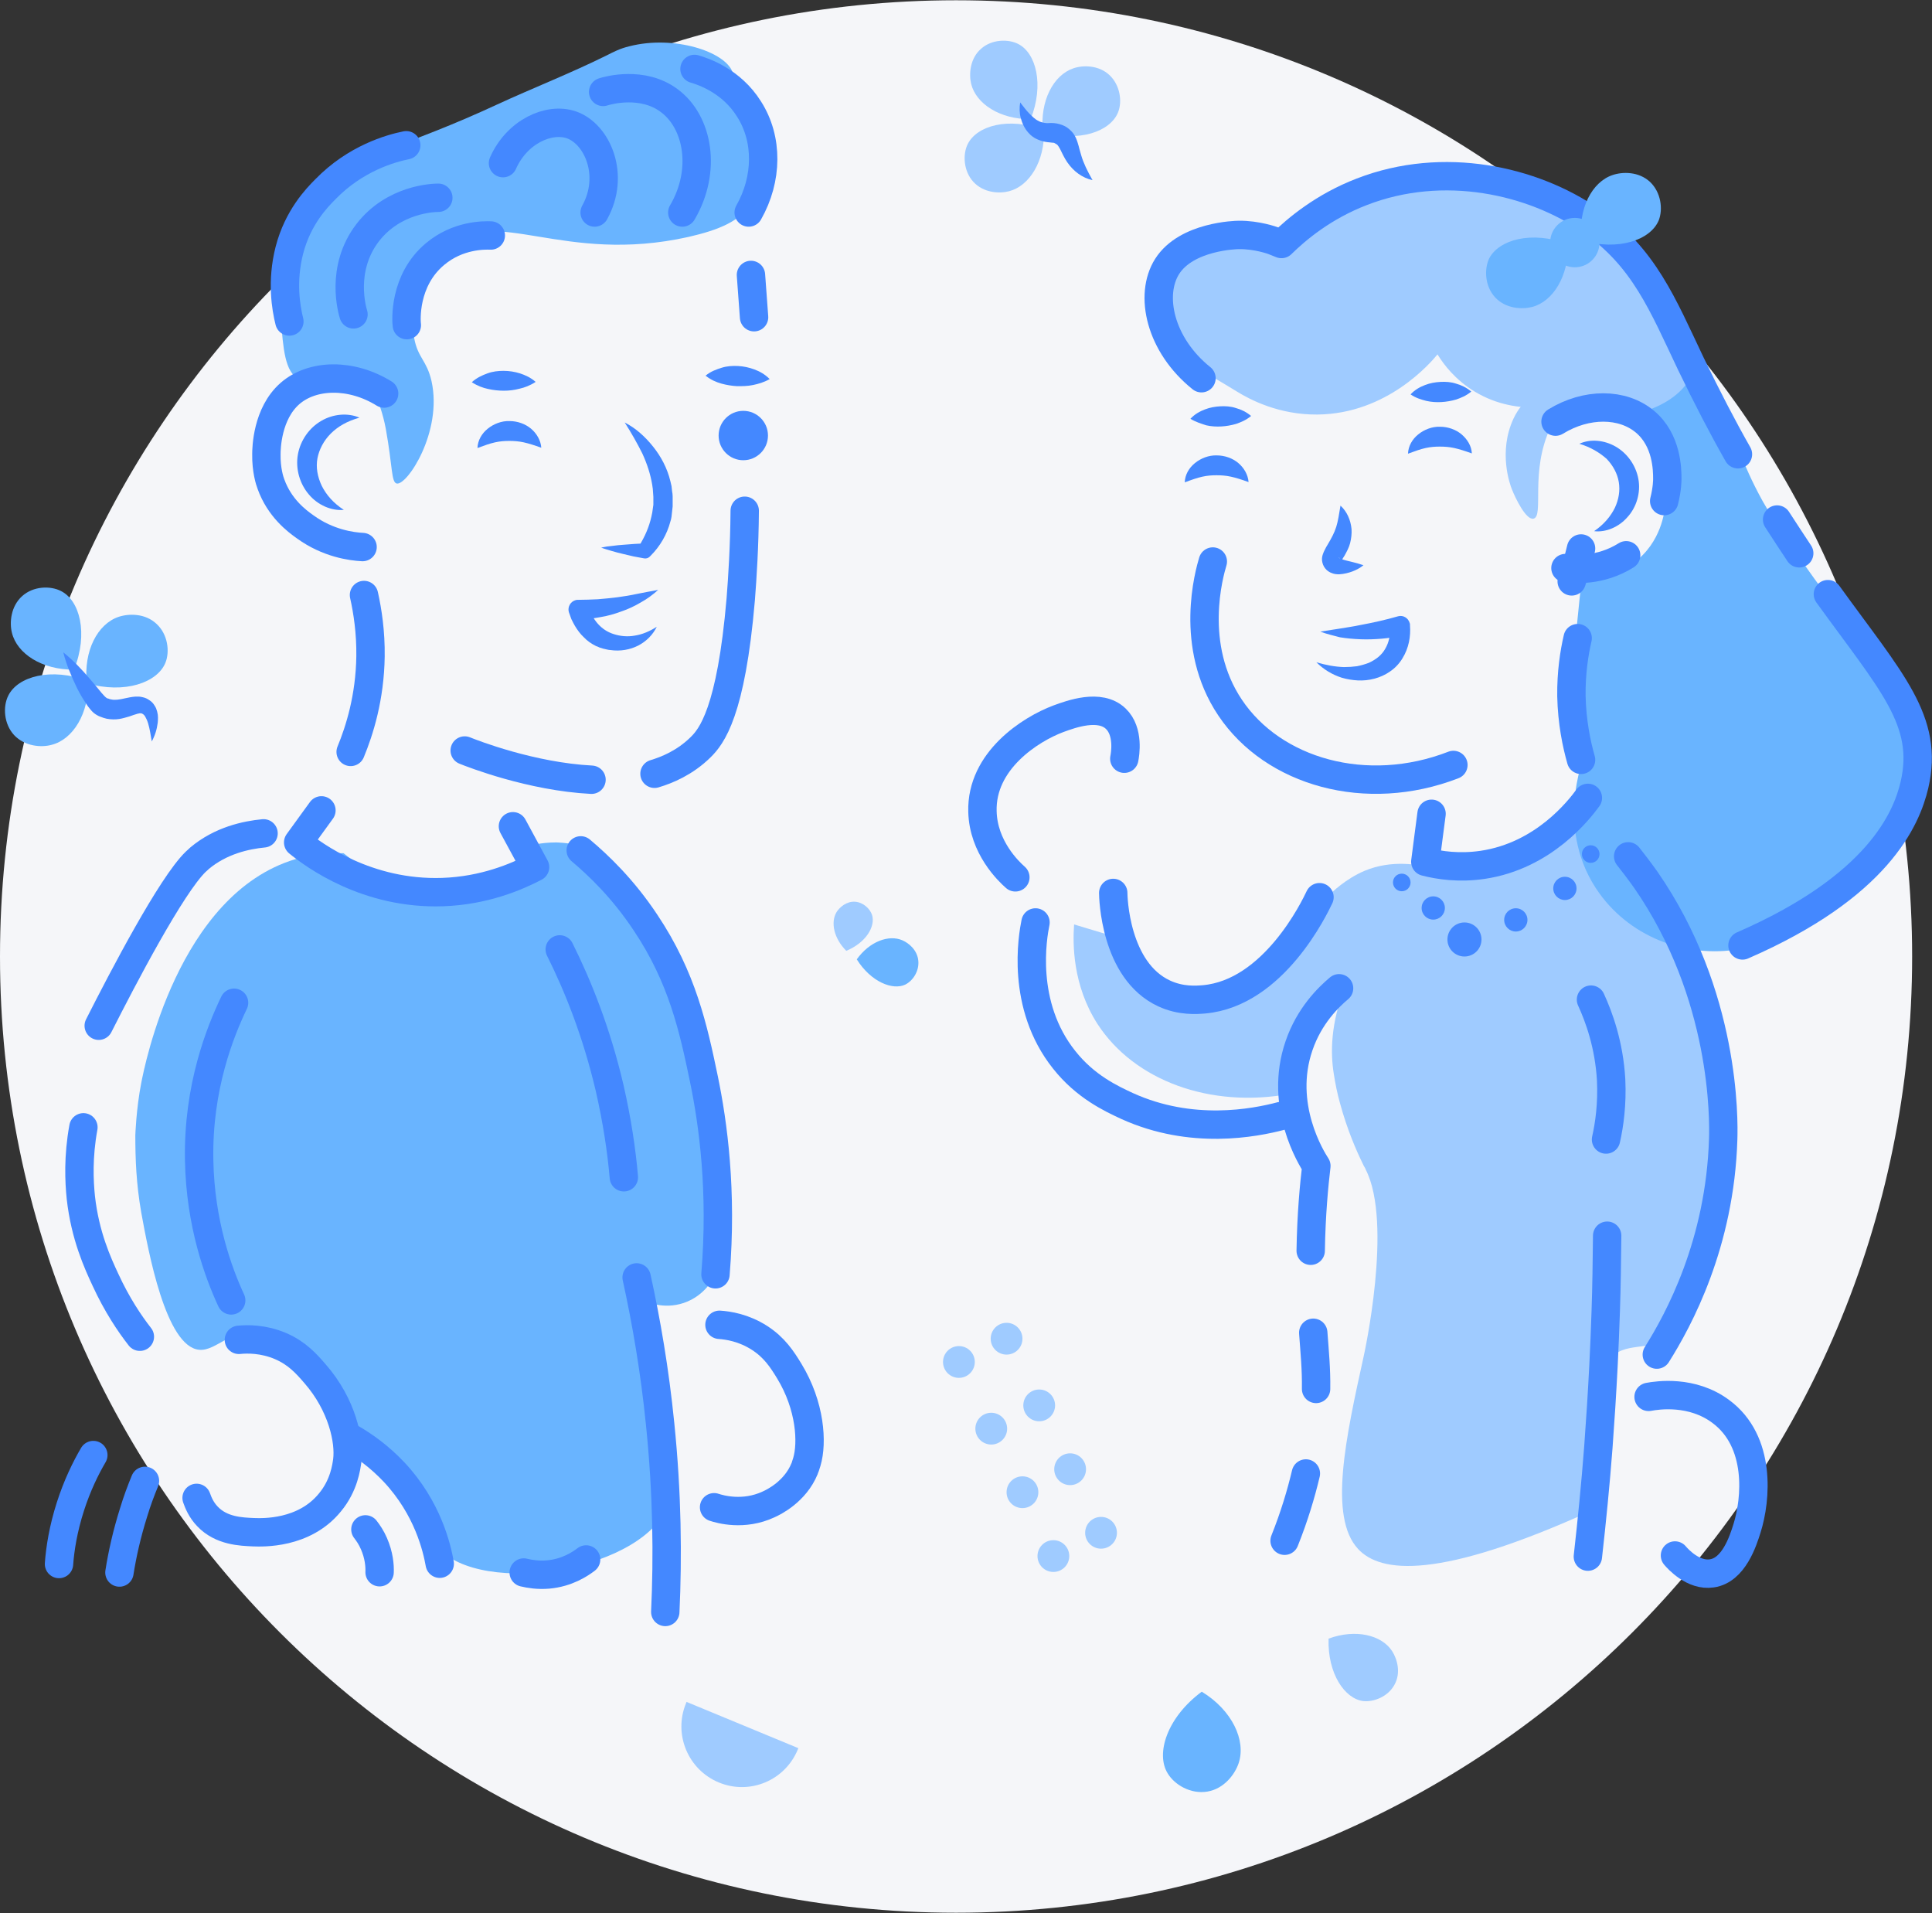 <svg width="300" height="297" viewBox="0 0 300 297" fill="none" xmlns="http://www.w3.org/2000/svg">
<rect x="0" y="0" width="300" height="297" fill="#333333" stroke="none"/>
<g clip-path="url(#clip0)">
<path d="M148.458 296.958C230.449 296.958 296.916 230.491 296.916 148.5C296.916 66.509 230.449 0.042 148.458 0.042C66.467 0.042 0 66.509 0 148.5C0 230.491 66.467 296.958 148.458 296.958Z" fill="#F5F6F9"/>
<path d="M156.299 210.306C157.662 210.306 158.766 209.202 158.766 207.839C158.766 206.477 157.662 205.372 156.299 205.372C154.937 205.372 153.833 206.477 153.833 207.839C153.833 209.202 154.937 210.306 156.299 210.306Z" fill="#9FCBFF"/>
<path d="M148.899 213.919C150.261 213.919 151.366 212.814 151.366 211.452C151.366 210.089 150.261 208.985 148.899 208.985C147.536 208.985 146.432 210.089 146.432 211.452C146.432 212.814 147.536 213.919 148.899 213.919Z" fill="#9FCBFF"/>
<path d="M161.366 220.659C162.728 220.659 163.833 219.554 163.833 218.192C163.833 216.829 162.728 215.725 161.366 215.725C160.003 215.725 158.899 216.829 158.899 218.192C158.899 219.554 160.003 220.659 161.366 220.659Z" fill="#9FCBFF"/>
<path d="M166.168 230.57C167.53 230.57 168.635 229.466 168.635 228.103C168.635 226.741 167.53 225.636 166.168 225.636C164.805 225.636 163.701 226.741 163.701 228.103C163.701 229.466 164.805 230.57 166.168 230.57Z" fill="#9FCBFF"/>
<path d="M170.969 240.438C172.331 240.438 173.436 239.334 173.436 237.971C173.436 236.609 172.331 235.504 170.969 235.504C169.606 235.504 168.502 236.609 168.502 237.971C168.502 239.334 169.606 240.438 170.969 240.438Z" fill="#9FCBFF"/>
<path d="M153.921 224.271C155.283 224.271 156.388 223.167 156.388 221.804C156.388 220.442 155.283 219.337 153.921 219.337C152.558 219.337 151.454 220.442 151.454 221.804C151.454 223.167 152.558 224.271 153.921 224.271Z" fill="#9FCBFF"/>
<path d="M158.766 234.139C160.129 234.139 161.233 233.034 161.233 231.672C161.233 230.309 160.129 229.205 158.766 229.205C157.404 229.205 156.299 230.309 156.299 231.672C156.299 233.034 157.404 234.139 158.766 234.139Z" fill="#9FCBFF"/>
<path d="M163.569 244.051C164.931 244.051 166.035 242.946 166.035 241.584C166.035 240.221 164.931 239.117 163.569 239.117C162.206 239.117 161.102 240.221 161.102 241.584C161.102 242.946 162.206 244.051 163.569 244.051Z" fill="#9FCBFF"/>
<path d="M160.044 18.5C155.286 18.544 151.542 16.121 150.793 12.993C150.441 11.496 150.617 9.073 152.335 7.575C154.009 6.077 156.564 6.033 158.106 6.826C160.881 8.236 162.159 13.126 160.044 18.5Z" fill="#9FCBFF"/>
<path d="M161.938 20.482C161.454 15.681 163.568 11.672 166.652 10.614C168.15 10.086 170.617 10.086 172.291 11.672C173.965 13.258 174.273 15.813 173.612 17.443C172.423 20.394 167.621 22.156 161.938 20.482Z" fill="#9FCBFF"/>
<path d="M162.115 20.174C162.247 25.02 159.868 28.852 156.696 29.689C155.154 30.086 152.731 29.954 151.146 28.236C149.604 26.562 149.472 23.962 150.264 22.377C151.674 19.513 156.608 18.104 162.115 20.174Z" fill="#9FCBFF"/>
<path d="M158.414 15.901C158.899 16.518 159.34 17.134 159.824 17.619C160.309 18.104 160.749 18.544 161.234 18.764C161.454 18.896 161.718 18.985 161.939 19.029C162.159 19.073 162.335 19.117 162.599 19.117C162.864 19.117 163.172 19.073 163.701 19.117C164.229 19.161 164.846 19.337 165.375 19.601C165.859 19.866 166.3 20.262 166.652 20.703C167.005 21.187 167.181 21.672 167.313 22.068C167.445 22.465 167.533 22.817 167.621 23.17C167.71 23.478 167.798 23.786 167.886 24.095C168.238 25.328 168.855 26.562 169.648 27.971C168.062 27.619 166.696 26.606 165.727 25.196C165.243 24.491 164.89 23.698 164.626 23.17C164.494 22.905 164.362 22.729 164.273 22.597C164.185 22.465 164.053 22.377 163.877 22.288C163.745 22.2 163.657 22.156 163.436 22.156C163.216 22.112 162.82 22.112 162.335 22.024C161.851 21.936 161.322 21.76 160.881 21.54C160.441 21.319 160.044 21.011 159.736 20.659C159.075 19.954 158.723 19.117 158.503 18.324C158.282 17.487 158.282 16.694 158.414 15.901Z" fill="#4488FF"/>
<path d="M11.498 103.963C6.52 104.007 2.643 101.496 1.85 98.236C1.454 96.65 1.674 94.139 3.436 92.553C5.198 90.967 7.841 90.923 9.471 91.76C12.379 93.214 13.745 98.324 11.498 103.963Z" fill="#69B4FF"/>
<path d="M13.48 106.077C12.951 101.055 15.154 96.87 18.414 95.769C20 95.24 22.555 95.196 24.317 96.87C26.079 98.5 26.388 101.187 25.683 102.905C24.449 105.945 19.383 107.795 13.48 106.077Z" fill="#69B4FF"/>
<path d="M13.701 105.725C13.833 110.791 11.322 114.8 8.018 115.637C6.432 116.077 3.877 115.901 2.203 114.139C0.573 112.377 0.441 109.689 1.278 108.015C2.731 105.02 7.93 103.566 13.701 105.725Z" fill="#69B4FF"/>
<path d="M9.824 101.275C11.41 102.553 12.731 103.963 13.965 105.416C14.581 106.121 15.198 106.87 15.771 107.575L16.211 108.06C16.344 108.192 16.476 108.324 16.564 108.368C16.608 108.412 16.608 108.412 16.652 108.412C16.652 108.412 16.74 108.456 16.828 108.456L17.048 108.544C17.137 108.544 17.181 108.588 17.269 108.588C17.797 108.72 18.502 108.632 19.427 108.412C19.868 108.324 20.396 108.192 21.057 108.148C21.189 108.148 21.366 108.148 21.542 108.148C21.718 108.148 21.894 108.192 22.114 108.236C22.291 108.28 22.511 108.324 22.687 108.412C22.863 108.5 23.04 108.588 23.216 108.72C23.568 108.941 23.832 109.249 24.009 109.557C24.229 109.866 24.317 110.174 24.405 110.482C24.581 111.099 24.537 111.672 24.493 112.201C24.361 113.258 24.053 114.227 23.568 115.108C23.392 114.095 23.26 113.17 22.995 112.289C22.863 111.848 22.687 111.496 22.511 111.187C22.335 110.923 22.114 110.791 21.938 110.747C21.894 110.747 21.85 110.747 21.806 110.747C21.762 110.747 21.718 110.747 21.674 110.747C21.63 110.747 21.586 110.747 21.498 110.791C21.454 110.791 21.366 110.791 21.277 110.835C20.969 110.923 20.573 111.055 20.088 111.231C19.604 111.363 19.075 111.54 18.502 111.628C17.93 111.716 17.225 111.716 16.564 111.584L16.079 111.452C15.903 111.408 15.771 111.319 15.595 111.275C15.418 111.231 15.286 111.143 15.11 111.055C14.934 110.967 14.758 110.835 14.581 110.703C14.273 110.438 14.097 110.218 13.921 109.998C13.744 109.778 13.568 109.557 13.436 109.337C12.863 108.5 12.379 107.663 11.938 106.782C11.101 105.02 10.308 103.214 9.824 101.275Z" fill="#4488FF"/>
<path d="M186.608 262.641C191.321 265.504 193.524 270.218 192.335 273.742C191.762 275.46 190.088 277.707 187.489 278.148C184.89 278.588 182.379 277.09 181.321 275.328C179.427 272.288 181.189 266.65 186.608 262.641Z" fill="#69B4FF"/>
<path d="M206.3 254.403C210.485 252.861 214.538 253.83 216.168 256.341C216.961 257.575 217.577 259.733 216.52 261.584C215.507 263.434 213.304 264.271 211.674 264.095C208.811 263.742 206.124 259.822 206.3 254.403Z" fill="#9FCBFF"/>
<path d="M133.04 148.941C135.022 146.165 138.018 145.064 140.132 145.989C141.145 146.43 142.467 147.531 142.599 149.205C142.731 150.835 141.718 152.289 140.573 152.861C138.634 153.786 135.242 152.465 133.04 148.941Z" fill="#69B4FF"/>
<path d="M131.41 147.619C129.471 145.681 128.943 143.17 129.912 141.584C130.396 140.835 131.454 139.91 132.775 139.998C134.053 140.086 135.11 141.099 135.418 142.068C135.947 143.83 134.493 146.341 131.41 147.619Z" fill="#9FCBFF"/>
<path d="M111.63 276.738C106.828 274.755 104.537 269.249 106.52 264.447C106.564 264.359 106.564 264.315 106.608 264.227L123.965 271.407C123.921 271.496 123.921 271.54 123.876 271.628C121.894 276.429 116.432 278.72 111.63 276.738Z" fill="#9FCBFF"/>
<path d="M249.691 211.231C252.335 208.015 256.035 210.042 259.647 207.399C263.921 204.271 264.009 198.456 266.916 187.575C268.722 180.835 269.868 174.227 268.81 167.223C267.753 160.262 265.286 153.61 262.863 147.046C262.114 145.064 263.392 142.817 265.154 141.848C259.647 133.39 253.04 127.619 247.973 123.875C245.859 126.121 241.806 129.822 235.595 132.289C230.088 134.491 225.198 134.8 222.247 134.756C220.308 134.227 216.123 133.434 211.894 135.196C208.987 136.43 206.828 138.5 206.123 139.205C205.154 140.13 204.758 140.703 202.995 142.773C201.321 144.712 199.912 146.209 198.987 147.223C195.859 153.522 189.075 156.738 182.995 155.24C175.727 153.434 173.304 145.813 173.216 145.46C171.057 144.8 168.943 144.183 166.784 143.522C166.564 146.606 166.564 152.949 170.396 158.941C176.123 167.795 187.973 172.112 200.308 169.822C200.22 168.104 200.264 164.623 202.114 160.747C204.229 156.341 207.445 153.963 208.899 153.037C206.564 158.985 206.608 163.522 207.092 166.606C207.357 168.324 207.665 169.822 208.062 171.231C209.207 175.46 210.661 178.72 211.498 180.438C211.674 180.835 211.85 181.187 211.982 181.363C212.026 181.496 212.07 181.584 212.07 181.584C216.343 189.91 211.762 210.526 211.762 210.526C208.987 223.126 206.255 235.504 210.881 240.482C214.361 244.227 223.348 245.372 247.445 234.403C247.533 228.941 247.709 224.139 247.885 220.174C248.15 214.667 248.326 212.861 249.691 211.231Z" fill="#9FCBFF"/>
<path d="M292.158 132.993C293.171 130.482 292.599 127.927 295.286 122.905C295.638 122.289 295.947 121.672 296.211 121.011C295.903 116.077 295.55 111.143 295.11 106.209C293.216 104.139 291.321 101.98 289.427 99.734C284.978 94.403 281.101 89.161 277.797 84.139C276.475 82.333 275.066 80.218 273.7 77.795C272.07 74.844 270.837 72.068 269.956 69.601C268.149 67.443 266.343 65.284 264.537 63.081C262.643 60.791 260.616 58.368 258.546 55.813C257.577 55.416 252.29 53.214 247.004 55.813C244.537 57.046 241.101 59.778 241.674 61.584C242.599 64.579 253.48 60.835 257.665 66.033C260.308 69.337 259.691 74.403 258.546 78.5C258.502 79.249 258.017 84.227 253.656 87.399C250.264 89.866 246.652 89.689 245.638 89.601C245.154 94.007 244.713 98.456 244.317 102.949C244.185 104.579 244.008 106.209 243.876 107.839C244.625 110.967 245.374 114.051 246.079 117.178C245.815 117.751 241.321 128.985 248.37 138.72C253.436 145.725 262.379 149.029 271.057 147.178C271.277 147.046 275.682 144.403 275.903 144.315C286.123 138.192 291.277 135.064 292.158 132.993Z" fill="#69B4FF"/>
<path d="M257.841 45.945C255.903 41.76 253.304 38.324 249.427 35.769C247.004 34.183 244.449 32.817 241.938 31.363C240.528 30.526 239.075 29.733 237.621 28.896C236.74 28.412 235.947 27.751 234.978 27.443C234.449 28.456 233.876 28.852 233.436 28.985C232.291 29.425 231.365 28.632 228.81 28.015C228.81 28.015 228.282 27.883 226.123 27.575C218.238 26.386 211.894 28.456 211.894 28.456C206.167 30.306 202.335 33.83 200.352 36.033C200.088 36.386 199.207 37.487 197.665 37.795C195.066 38.368 193.128 36.297 193.039 36.209C187.577 35.945 182.687 39.425 181.233 44.447C179.647 49.866 182.423 55.857 187.797 58.236C189.207 59.073 190.661 59.91 192.07 60.791C194.141 62.068 198.59 64.403 204.537 64.359C215.418 64.271 222.202 56.253 223.216 55.02C224.185 56.606 225.991 58.985 228.987 60.791C235.947 65.02 243.524 62.685 244.802 62.245C245.639 62.685 251.498 65.813 257.269 63.126C258.15 62.729 262.379 60.747 263.039 56.914C263.568 53.874 262.026 50.571 260.837 49.381C260.308 48.852 259.912 48.28 259.559 47.619C258.854 47.267 258.194 46.694 257.841 45.945Z" fill="#9FCBFF"/>
<path d="M234.758 75.945C234.493 75.284 232.599 70.174 235.022 64.976C236.476 61.936 237.797 62.289 238.282 59.954C239.251 55.681 235.11 52.597 236.52 50.615C237.445 49.293 239.824 49.513 241.85 49.733C244.273 49.954 250.088 51.187 250.749 54.183C251.498 57.619 244.361 58.852 240.793 66.297C237.489 73.214 239.824 80.174 238.106 80.526C236.96 80.747 235.33 77.399 234.758 75.945Z" fill="#9FCBFF"/>
<path d="M111.322 188.148C111.278 182.773 110.352 177.355 109.559 172.024C108.855 167.178 107.489 162.465 107.533 157.531C107.533 156.694 107.753 155.945 108.062 155.372C103.656 147.795 97.225 141.319 91.63 134.711C90.793 133.742 90.308 132.509 90.308 131.319C88.018 130.791 86.344 130.791 86.344 130.791C85.11 130.791 84.053 130.923 83.348 131.055C82.335 132.553 79.515 136.165 74.449 138.104C67.401 140.747 61.233 138.236 59.912 137.619C57.709 135.901 55.551 134.183 53.348 132.465C50 132.377 47.445 132.905 45.859 133.39C27.621 138.852 22.423 165.637 21.938 168.104C21.145 172.156 21.013 176.253 21.013 176.253C21.013 179.91 21.145 183.742 21.938 188.28C23.04 194.271 25.727 209.073 30.925 209.557C33.656 209.822 36.035 205.945 40.441 207.09C40.881 207.222 41.189 207.311 41.674 207.531C46.035 209.337 48.458 212.817 49.648 214.579C50.925 216.474 53.216 219.866 53.921 223.698C55.462 223.126 57.269 223.302 58.59 224.711C61.233 227.531 62.687 231.143 64.626 234.447C66.079 236.87 66.828 238.896 67.841 240.086C74.582 248.192 100.749 243.83 103.921 233.126C104.053 232.685 104.185 232.024 103.921 228.148C103.436 221.275 101.894 214.535 100.749 207.751C100.529 206.518 100.22 204.447 99.824 201.848C100.352 202.112 102.996 203.346 106.167 202.289C109.559 201.143 110.925 198.236 111.145 197.751C111.894 196.033 112.643 193.522 112.159 190.615C111.894 189.425 111.322 188.544 111.322 188.148Z" fill="#69B4FF"/>
<path d="M69.339 38.192C65.506 41.363 63.392 47.663 64.317 52.509C64.89 55.593 66.255 55.901 67.004 59.161C68.766 67.046 63.172 75.46 61.586 75.064C60.749 74.844 60.969 72.465 59.912 66.606C59.471 64.183 58.722 62.288 58.238 61.099C57.312 59.733 55.903 58.324 53.568 57.927C53.524 57.927 53.48 57.927 53.48 57.927C50.088 57.31 48.502 59.822 46.431 58.852C44.229 57.839 43.965 54.051 43.612 49.469C43.348 45.945 42.951 42.597 44.097 38.676C44.185 38.456 44.229 38.148 44.361 37.707C44.361 37.707 45.947 32.641 50.617 28.5C55.727 23.919 63.127 22.773 77.224 16.209C82.863 13.61 88.634 11.363 94.229 8.588C95.286 8.059 96.255 7.531 97.753 7.178C104.669 5.416 112.599 8.015 113.744 11.187C113.92 11.716 114.537 13.874 115.859 17.575C115.947 17.795 115.947 17.883 115.991 17.927C116.211 18.544 118.942 26.562 116.784 31.143C115.286 34.315 111.498 35.725 106.916 36.782C87.401 41.143 76.96 31.848 69.339 38.192Z" fill="#69B4FF"/>
<path d="M119.516 58.852C118.59 59.381 117.753 59.601 116.916 59.778C116.079 59.954 115.286 59.954 114.449 59.954C113.656 59.91 112.819 59.778 112.027 59.557C111.234 59.337 110.397 58.985 109.56 58.324C110.353 57.663 111.234 57.355 112.071 57.09C112.908 56.826 113.789 56.782 114.626 56.826C115.463 56.87 116.3 57.046 117.137 57.355C117.974 57.663 118.767 58.104 119.516 58.852Z" fill="#4488FF"/>
<path d="M83.172 59.293C82.291 59.866 81.454 60.174 80.661 60.35C79.824 60.571 79.031 60.659 78.238 60.659C77.445 60.659 76.608 60.571 75.815 60.394C74.978 60.218 74.141 59.91 73.26 59.337C74.053 58.632 74.846 58.28 75.683 57.971C76.52 57.663 77.357 57.575 78.194 57.575C79.031 57.575 79.912 57.707 80.749 57.971C81.542 58.236 82.379 58.588 83.172 59.293Z" fill="#4488FF"/>
<path d="M84.053 69.513C82.952 69.117 82.115 68.853 81.322 68.676C80.529 68.5 79.78 68.456 79.075 68.456C78.37 68.456 77.665 68.5 76.872 68.676C76.079 68.853 75.198 69.161 74.141 69.557C74.185 68.368 74.802 67.311 75.727 66.562C76.652 65.813 77.886 65.328 79.119 65.372C80.353 65.372 81.586 65.813 82.467 66.562C83.348 67.311 83.965 68.368 84.053 69.513Z" fill="#4488FF"/>
<path d="M193.877 74.844C192.775 74.447 191.938 74.183 191.145 74.007C190.353 73.83 189.604 73.786 188.899 73.786C188.194 73.786 187.489 73.83 186.696 74.007C185.903 74.183 185.022 74.491 183.965 74.888C184.009 73.698 184.626 72.641 185.551 71.892C186.476 71.143 187.709 70.659 188.943 70.703C190.176 70.703 191.41 71.143 192.291 71.892C193.172 72.641 193.789 73.698 193.877 74.844Z" fill="#4488FF"/>
<path d="M228.546 70.394C227.445 69.998 226.608 69.733 225.815 69.557C225.022 69.381 224.273 69.337 223.568 69.337C222.863 69.337 222.159 69.381 221.366 69.557C220.573 69.733 219.692 70.042 218.634 70.438C218.678 69.249 219.295 68.192 220.22 67.443C221.145 66.694 222.379 66.209 223.612 66.253C224.846 66.253 226.079 66.694 226.96 67.443C227.841 68.192 228.502 69.249 228.546 70.394Z" fill="#4488FF"/>
<path d="M97.004 65.593C98.723 66.474 100.176 67.795 101.41 69.337C102.643 70.879 103.612 72.685 104.097 74.712L104.273 75.46L104.361 76.253C104.405 76.518 104.449 76.782 104.449 77.046V77.839C104.449 78.103 104.449 78.368 104.449 78.632L104.361 79.425L104.273 80.218C104.229 80.482 104.185 80.747 104.097 80.967C103.568 82.993 102.467 84.844 101.057 86.253L100.881 86.43C100.661 86.65 100.353 86.738 100.044 86.694C99.472 86.606 98.943 86.474 98.37 86.385C97.797 86.253 97.269 86.121 96.696 85.989C96.124 85.857 95.595 85.725 95.022 85.549C94.45 85.372 93.921 85.24 93.348 85.02C93.921 84.888 94.493 84.8 95.066 84.755C95.639 84.667 96.212 84.623 96.784 84.579C97.357 84.535 97.93 84.491 98.502 84.447C99.075 84.403 99.648 84.403 100.22 84.359L99.207 84.8C100.132 83.346 100.793 81.804 101.146 80.218C101.19 80.042 101.234 79.822 101.278 79.601L101.366 78.985L101.454 78.368V77.751V77.134L101.41 76.518L101.366 75.901L101.278 75.284C101.013 73.654 100.485 72.024 99.736 70.394C98.943 68.808 98.018 67.178 97.004 65.593Z" fill="#4488FF"/>
<path d="M102.202 91.584C101.365 92.333 100.484 92.993 99.515 93.522C98.546 94.095 97.533 94.579 96.475 94.932C95.418 95.328 94.317 95.637 93.216 95.813C92.114 96.033 90.969 96.121 89.868 96.165L91.321 94.227C91.365 94.403 91.498 94.667 91.586 94.888C91.674 95.108 91.806 95.372 91.938 95.593C92.202 96.033 92.511 96.474 92.819 96.826C93.48 97.575 94.317 98.148 95.33 98.456C96.299 98.764 97.445 98.897 98.59 98.676C99.735 98.5 100.881 98.016 101.982 97.311C101.409 98.5 100.396 99.557 99.119 100.218C97.841 100.879 96.299 101.143 94.802 100.923C94.625 100.923 94.405 100.879 94.229 100.835C94.053 100.791 93.832 100.747 93.656 100.703C93.48 100.659 93.304 100.571 93.083 100.526C92.907 100.438 92.731 100.35 92.555 100.306C91.85 99.954 91.189 99.513 90.66 98.941C90.088 98.412 89.647 97.795 89.251 97.134C89.075 96.826 88.898 96.474 88.722 96.121C88.59 95.769 88.458 95.416 88.326 95.02C88.105 94.227 88.59 93.39 89.383 93.17C89.515 93.126 89.647 93.126 89.779 93.126C90.793 93.126 91.806 93.082 92.819 93.037C93.832 92.949 94.846 92.861 95.859 92.729C96.872 92.597 97.929 92.421 98.942 92.201L100.528 91.892C101.145 91.804 101.674 91.672 102.202 91.584Z" fill="#4488FF"/>
<path d="M55.815 64.844C53.921 65.372 52.467 66.209 51.366 67.311C50.264 68.412 49.559 69.778 49.295 71.143C49.031 72.553 49.295 74.007 49.956 75.416C50.661 76.826 51.762 78.103 53.392 79.161C51.454 79.337 49.339 78.412 47.974 76.782C46.564 75.152 45.859 72.817 46.255 70.57C46.652 68.324 48.062 66.385 49.912 65.328C51.718 64.271 54.009 64.051 55.815 64.844Z" fill="#4488FF"/>
<path d="M91.85 121.055C82.467 120.57 73.348 117.002 72.159 116.518" stroke="#4488FF" stroke-width="4.407" stroke-miterlimit="10" stroke-linecap="round" stroke-linejoin="round"/>
<path d="M115.639 79.293C115.595 84.932 115.286 89.645 115.022 93.037C113.524 110.571 110.485 114.359 108.766 116.033C106.344 118.412 103.568 119.557 101.63 120.13" stroke="#4488FF" stroke-width="4.407" stroke-miterlimit="10" stroke-linecap="round" stroke-linejoin="round"/>
<path d="M116.608 42.685C116.784 44.888 116.916 47.046 117.092 49.249" stroke="#4488FF" stroke-width="4.407" stroke-miterlimit="10" stroke-linecap="round" stroke-linejoin="round"/>
<path d="M54.449 116.738C55.815 113.434 57.445 108.324 57.533 101.892C57.577 98.148 57.092 94.932 56.52 92.377" stroke="#4488FF" stroke-width="4.407" stroke-miterlimit="10" stroke-linecap="round" stroke-linejoin="round"/>
<path d="M56.3 84.932C54.581 84.844 50.925 84.359 47.401 81.804C46.079 80.879 43.392 78.852 42.071 75.152C41.894 74.711 41.322 72.949 41.366 70.526C41.366 69.645 41.454 64.227 45.022 61.099C48.502 58.059 54.538 57.927 59.648 61.099" stroke="#4488FF" stroke-width="4.407" stroke-miterlimit="10" stroke-linecap="round" stroke-linejoin="round"/>
<path d="M115.419 71.452C117.535 71.452 119.251 69.736 119.251 67.619C119.251 65.502 117.535 63.786 115.419 63.786C113.302 63.786 111.586 65.502 111.586 67.619C111.586 69.736 113.302 71.452 115.419 71.452Z" fill="#4488FF"/>
<path d="M79.648 128.28C80.793 130.394 81.939 132.509 83.084 134.623C80.221 136.121 75.198 138.28 68.723 138.5C57.005 138.896 48.723 132.773 46.3 130.791C47.489 129.117 48.723 127.487 49.912 125.813" stroke="#4488FF" stroke-width="4.407" stroke-miterlimit="10" stroke-linecap="round" stroke-linejoin="round"/>
<path d="M92.335 32.993C95.55 27.222 92.775 20.791 88.722 19.381C85.242 18.192 80.264 20.438 78.106 25.328" stroke="#4488FF" stroke-width="4.407" stroke-miterlimit="10" stroke-linecap="round" stroke-linejoin="round"/>
<path d="M105.947 32.993C109.78 26.474 108.414 18.896 103.877 15.592C99.78 12.553 94.449 14.007 93.656 14.271" stroke="#4488FF" stroke-width="4.407" stroke-miterlimit="10" stroke-linecap="round" stroke-linejoin="round"/>
<path d="M116.255 32.993C119.207 27.795 119.295 21.584 116.299 16.914C113.568 12.553 109.207 11.099 107.841 10.703" stroke="#4488FF" stroke-width="4.407" stroke-miterlimit="10" stroke-linecap="round" stroke-linejoin="round"/>
<path d="M76.212 36.562C75.154 36.518 71.101 36.474 67.577 39.425C62.643 43.522 63.084 49.866 63.172 50.482" stroke="#4488FF" stroke-width="4.407" stroke-miterlimit="10" stroke-linecap="round" stroke-linejoin="round"/>
<path d="M68.062 30.703C67.313 30.703 61.145 30.879 57.093 36.121C52.775 41.76 54.714 48.236 54.89 48.808" stroke="#4488FF" stroke-width="4.407" stroke-miterlimit="10" stroke-linecap="round" stroke-linejoin="round"/>
<path d="M44.934 49.91C44.405 47.795 43.7 43.698 44.934 38.852C46.255 33.742 49.207 30.703 50.529 29.381C55.198 24.579 60.661 23.037 63.084 22.553" stroke="#4488FF" stroke-width="4.407" stroke-miterlimit="10" stroke-linecap="round" stroke-linejoin="round"/>
<path d="M12.951 175.02C12.114 179.601 12.291 183.39 12.555 185.945C13.216 191.848 15.154 196.077 16.387 198.72C18.15 202.553 20.132 205.504 21.718 207.531" stroke="#4488FF" stroke-width="4.407" stroke-miterlimit="10" stroke-linecap="round" stroke-linejoin="round"/>
<path d="M40.925 129.381C38.194 129.645 34.273 130.482 30.969 133.258C30.969 133.258 30.704 133.522 30.396 133.786C26.608 137.443 19.119 151.76 15.33 159.249" stroke="#4488FF" stroke-width="4.407" stroke-miterlimit="10" stroke-linecap="round" stroke-linejoin="round"/>
<path d="M36.344 155.681C34.229 160.086 30.705 168.764 30.925 180.13C31.102 189.998 33.921 197.619 35.903 201.892" stroke="#4488FF" stroke-width="4.407" stroke-miterlimit="10" stroke-linecap="round" stroke-linejoin="round"/>
<path d="M37.092 208.015C38.414 207.883 40.881 207.839 43.568 208.985C46.123 210.086 47.577 211.716 48.942 213.302C53.127 218.103 54.317 223.698 53.92 226.782C53.788 227.707 53.436 230.614 51.233 233.258C47.224 238.192 40.749 237.927 39.383 237.883C37.445 237.795 34.361 237.707 32.202 235.416C31.233 234.403 30.793 233.302 30.528 232.553" stroke="#4488FF" stroke-width="4.407" stroke-miterlimit="10" stroke-linecap="round" stroke-linejoin="round"/>
<path d="M111.718 205.681C113.04 205.769 115.463 206.121 117.93 207.707C120.265 209.205 121.454 211.055 122.555 212.861C125.859 218.28 126.168 224.007 125.287 226.958C125.11 227.531 124.978 227.927 124.934 228.015C123.48 231.584 120.132 233.214 119.34 233.566C115.463 235.372 111.806 234.315 110.881 234.007" stroke="#4488FF" stroke-width="4.407" stroke-miterlimit="10" stroke-linecap="round" stroke-linejoin="round"/>
<path d="M90.176 132.024C92.952 134.359 96.74 137.971 100.22 143.214C105.947 151.76 107.665 159.645 109.295 167.487C110.749 174.491 112.159 184.932 111.101 197.839" stroke="#4488FF" stroke-width="4.407" stroke-miterlimit="10" stroke-linecap="round" stroke-linejoin="round"/>
<path d="M96.872 182.773C96.519 178.632 95.815 173.963 94.669 168.941C92.643 160.262 89.735 153.037 86.916 147.399" stroke="#4488FF" stroke-width="4.407" stroke-miterlimit="10" stroke-linecap="round" stroke-linejoin="round"/>
<path d="M103.304 250.262C103.7 241.716 103.612 231.936 102.511 221.143C101.674 212.773 100.352 205.108 98.855 198.324" stroke="#4488FF" stroke-width="4.407" stroke-miterlimit="10" stroke-linecap="round" stroke-linejoin="round"/>
<path d="M14.493 225.901C13.304 227.927 11.982 230.615 10.925 233.919C9.824 237.355 9.339 240.394 9.163 242.817" stroke="#4488FF" stroke-width="4.407" stroke-miterlimit="10" stroke-linecap="round" stroke-linejoin="round"/>
<path d="M22.511 229.91C21.894 231.407 21.278 233.037 20.749 234.8C19.692 238.148 18.987 241.319 18.546 244.139" stroke="#4488FF" stroke-width="4.407" stroke-miterlimit="10" stroke-linecap="round" stroke-linejoin="round"/>
<path d="M54.405 223.214C56.564 224.447 58.943 226.165 61.189 228.544C66.432 234.139 67.841 240.306 68.282 242.773" stroke="#4488FF" stroke-width="4.407" stroke-miterlimit="10" stroke-linecap="round" stroke-linejoin="round"/>
<path d="M56.74 237.443C57.181 238.016 57.665 238.72 58.062 239.646C58.855 241.452 58.987 243.082 58.943 244.095" stroke="#4488FF" stroke-width="4.407" stroke-miterlimit="10" stroke-linecap="round" stroke-linejoin="round"/>
<path d="M81.322 244.139C82.247 244.359 83.524 244.579 85.11 244.447C88.062 244.183 90.088 242.817 91.013 242.112" stroke="#4488FF" stroke-width="4.407" stroke-miterlimit="10" stroke-linecap="round" stroke-linejoin="round"/>
<path d="M184.846 65.02C185.551 64.271 186.299 63.874 187.092 63.566C187.885 63.258 188.678 63.126 189.471 63.081C190.264 63.038 191.101 63.081 191.894 63.346C192.687 63.566 193.48 63.919 194.273 64.579C193.48 65.24 192.687 65.549 191.938 65.813C191.189 66.033 190.396 66.165 189.647 66.209C188.899 66.253 188.106 66.209 187.313 66.033C186.52 65.769 185.727 65.549 184.846 65.02Z" fill="#4488FF"/>
<path d="M219.031 61.231C219.736 60.482 220.484 60.086 221.277 59.778C222.07 59.469 222.863 59.337 223.656 59.293C224.449 59.249 225.286 59.293 226.079 59.557C226.872 59.778 227.665 60.13 228.458 60.791C227.665 61.452 226.872 61.76 226.123 62.024C225.374 62.245 224.581 62.377 223.833 62.421C223.084 62.465 222.291 62.421 221.498 62.245C220.661 62.024 219.868 61.804 219.031 61.231Z" fill="#4488FF"/>
<path d="M208.15 78.5C209.163 79.425 209.736 80.747 209.868 82.156C209.912 82.861 209.824 83.61 209.648 84.315C209.472 85.02 209.119 85.637 208.811 86.209L208.37 86.914C208.238 87.09 208.238 87.266 208.238 87.002C208.238 86.958 208.238 86.958 208.194 86.914C208.194 86.87 208.194 86.826 208.15 86.826C208.106 86.782 208.062 86.694 208.018 86.65C207.93 86.562 207.886 86.562 207.886 86.562C207.886 86.606 208.062 86.738 208.282 86.782C208.723 86.958 209.295 87.09 209.868 87.222C210.441 87.355 211.058 87.531 211.718 87.751C211.19 88.192 210.573 88.5 210 88.72C209.384 88.941 208.723 89.117 207.974 89.161C207.577 89.161 207.181 89.161 206.608 88.897C206.344 88.764 206.036 88.588 205.771 88.236C205.507 87.927 205.331 87.443 205.287 87.046C205.243 86.606 205.331 86.297 205.419 86.033C205.507 85.769 205.595 85.593 205.683 85.416C205.859 85.064 205.991 84.8 206.168 84.535C206.74 83.566 207.181 82.773 207.489 81.804C207.754 80.967 207.93 79.866 208.15 78.5Z" fill="#4488FF"/>
<path d="M205.022 98.059L208.15 97.575C209.163 97.399 210.176 97.267 211.189 97.046C212.203 96.87 213.172 96.65 214.185 96.43L215.639 96.077L217.092 95.681C217.885 95.46 218.678 95.945 218.899 96.738C218.943 96.826 218.943 96.914 218.943 97.002V97.09C219.075 98.808 218.766 100.615 217.753 102.245C217.269 103.038 216.608 103.742 215.815 104.271C215.066 104.8 214.229 105.152 213.392 105.372C212.555 105.593 211.674 105.681 210.837 105.637C210 105.593 209.207 105.46 208.414 105.24C206.872 104.756 205.507 103.919 204.405 102.817C205.859 103.258 207.313 103.522 208.678 103.566C209.383 103.566 210.044 103.522 210.705 103.434C211.366 103.302 211.982 103.126 212.555 102.905C213.7 102.377 214.581 101.672 215.11 100.703C215.683 99.734 215.903 98.544 215.903 97.267L217.753 98.676C216.696 98.897 215.595 99.073 214.537 99.161C213.48 99.249 212.379 99.293 211.278 99.249C210.176 99.205 209.119 99.117 208.062 98.941C207.092 98.676 206.035 98.456 205.022 98.059Z" fill="#4488FF"/>
<path d="M245.242 68.897C246.96 68.104 249.119 68.324 250.881 69.337C252.643 70.35 254.009 72.201 254.405 74.359C254.802 76.518 254.097 78.764 252.731 80.262C251.41 81.804 249.383 82.685 247.533 82.465C249.075 81.408 250.088 80.174 250.749 78.853C251.366 77.531 251.586 76.165 251.366 74.844C251.145 73.522 250.484 72.289 249.471 71.231C248.37 70.262 247.004 69.425 245.242 68.897Z" fill="#4488FF"/>
<path d="M249.383 176.914C249.912 174.579 250.352 171.407 250.176 167.663C249.868 162.2 248.282 157.883 247.048 155.196" stroke="#4488FF" stroke-width="4.407" stroke-miterlimit="10" stroke-linecap="round" stroke-linejoin="round"/>
<path d="M246.564 241.672C247.181 236.165 247.753 230.483 248.194 224.668C248.502 220.527 248.767 216.342 248.987 212.068C249.119 209.249 249.251 206.43 249.339 203.566C249.471 199.734 249.516 195.813 249.56 191.848" stroke="#4488FF" stroke-width="4.407" stroke-miterlimit="10" stroke-linecap="round" stroke-linejoin="round"/>
<path d="M172.863 138.632C172.863 139.205 173.084 150.659 180.749 154.227C183.392 155.46 185.859 155.24 186.96 155.152C197.797 154.183 204.141 140.879 204.89 139.293" stroke="#4488FF" stroke-width="4.407" stroke-miterlimit="10" stroke-linecap="round" stroke-linejoin="round"/>
<path d="M160.793 143.214C160.352 145.372 158.458 156.033 165.242 164.535C168.546 168.72 172.555 170.57 175.022 171.716C185.022 176.253 194.758 174.359 198.943 173.258" stroke="#4488FF" stroke-width="4.407" stroke-miterlimit="10" stroke-linecap="round" stroke-linejoin="round"/>
<path d="M202.775 228.764C202.026 231.936 200.969 235.46 199.471 239.205" stroke="#4488FF" stroke-width="4.407" stroke-miterlimit="10" stroke-linecap="round" stroke-linejoin="round"/>
<path d="M203.921 206.914C204.141 209.91 204.405 212.553 204.361 215.637" stroke="#4488FF" stroke-width="4.407" stroke-miterlimit="10" stroke-linecap="round" stroke-linejoin="round"/>
<path d="M207.93 153.434C206.256 154.844 203.304 157.707 201.718 162.333C198.502 171.628 203.656 179.866 204.405 181.011C204.053 183.962 203.612 188.544 203.524 194.183" stroke="#4488FF" stroke-width="4.407" stroke-miterlimit="10" stroke-linecap="round" stroke-linejoin="round"/>
<path d="M252.819 132.949C253.48 133.786 254.405 134.976 255.507 136.517C267.974 154.447 267.665 173.918 267.577 176.826C267.092 193.081 260.661 204.932 257.269 210.306" stroke="#4488FF" stroke-width="4.407" stroke-miterlimit="10" stroke-linecap="round" stroke-linejoin="round"/>
<path d="M188.326 87.178C187.797 88.941 184.537 100.218 191.013 109.866C197.709 119.866 212.158 124.007 225.683 118.764" stroke="#4488FF" stroke-width="4.407" stroke-miterlimit="10" stroke-linecap="round" stroke-linejoin="round"/>
<path d="M222.291 126.341C221.983 128.808 221.63 131.275 221.322 133.786C223.524 134.359 226.608 134.8 230.22 134.271C239.736 132.861 245.242 125.681 246.564 123.875" stroke="#4488FF" stroke-width="4.407" stroke-miterlimit="10" stroke-linecap="round" stroke-linejoin="round"/>
<path d="M245.506 117.971C244.802 115.504 244.097 112.112 244.009 108.06C243.965 104.447 244.449 101.364 244.978 99.073" stroke="#4488FF" stroke-width="4.407" stroke-miterlimit="10" stroke-linecap="round" stroke-linejoin="round"/>
<path d="M258.414 77.795C258.899 75.901 258.899 74.491 258.899 74.359C258.899 72.905 258.855 68.324 255.419 65.46C251.938 62.553 246.344 62.509 241.542 65.46" stroke="#4488FF" stroke-width="4.407" stroke-miterlimit="10" stroke-linecap="round" stroke-linejoin="round"/>
<path d="M243.083 88.192C244.361 88.368 248.458 88.764 252.511 86.209" stroke="#4488FF" stroke-width="4.407" stroke-miterlimit="10" stroke-linecap="round" stroke-linejoin="round"/>
<path d="M245.506 85.152C245.11 86.826 244.625 88.544 244.053 90.262" stroke="#4488FF" stroke-width="4.407" stroke-miterlimit="10" stroke-linecap="round" stroke-linejoin="round"/>
<path d="M283.833 92.245C293.656 105.857 299.604 111.892 297.269 121.892C296.035 127.134 291.63 137.619 270.573 146.782" stroke="#4488FF" stroke-width="4.407" stroke-miterlimit="10" stroke-linecap="round" stroke-linejoin="round"/>
<path d="M275.947 80.659C277.137 82.509 278.282 84.227 279.383 85.901" stroke="#4488FF" stroke-width="4.407" stroke-miterlimit="10" stroke-linecap="round" stroke-linejoin="round"/>
<path d="M186.564 58.72C180.132 53.566 178.414 45.813 181.233 41.364C184.229 36.65 191.982 36.474 192.335 36.474C195.154 36.43 197.665 37.355 197.665 37.355C198.238 37.575 198.678 37.751 198.987 37.883C201.366 35.548 205.507 32.068 211.454 29.778C224.185 24.844 238.018 28.015 247.004 34.227C255.286 39.91 258.194 47.311 262.555 56.474C265.066 61.672 267.489 66.341 269.868 70.526" stroke="#4488FF" stroke-width="4.407" stroke-miterlimit="10" stroke-linecap="round" stroke-linejoin="round"/>
<path d="M217.666 138.369C218.42 138.369 219.032 137.757 219.032 137.003C219.032 136.248 218.42 135.637 217.666 135.637C216.911 135.637 216.3 136.248 216.3 137.003C216.3 137.757 216.911 138.369 217.666 138.369Z" fill="#4488FF"/>
<path d="M247.005 133.963C247.759 133.963 248.371 133.352 248.371 132.597C248.371 131.843 247.759 131.231 247.005 131.231C246.25 131.231 245.639 131.843 245.639 132.597C245.639 133.352 246.25 133.963 247.005 133.963Z" fill="#4488FF"/>
<path d="M222.555 142.773C223.553 142.773 224.361 141.965 224.361 140.967C224.361 139.97 223.553 139.161 222.555 139.161C221.558 139.161 220.749 139.97 220.749 140.967C220.749 141.965 221.558 142.773 222.555 142.773Z" fill="#4488FF"/>
<path d="M235.375 144.623C236.372 144.623 237.181 143.815 237.181 142.817C237.181 141.82 236.372 141.011 235.375 141.011C234.377 141.011 233.568 141.82 233.568 142.817C233.568 143.815 234.377 144.623 235.375 144.623Z" fill="#4488FF"/>
<path d="M242.996 139.733C243.993 139.733 244.802 138.925 244.802 137.927C244.802 136.93 243.993 136.121 242.996 136.121C241.998 136.121 241.189 136.93 241.189 137.927C241.189 138.925 241.998 139.733 242.996 139.733Z" fill="#4488FF"/>
<path d="M227.401 148.5C228.861 148.5 230.044 147.317 230.044 145.857C230.044 144.397 228.861 143.214 227.401 143.214C225.941 143.214 224.758 144.397 224.758 145.857C224.758 147.317 225.941 148.5 227.401 148.5Z" fill="#4488FF"/>
<path d="M157.665 136.209C156.608 135.284 152.687 131.54 152.555 125.989C152.335 118.104 160 113.214 164.361 111.584C166.299 110.879 170.793 109.205 173.26 111.584C175.33 113.566 174.714 117.134 174.581 117.795" stroke="#4488FF" stroke-width="4.407" stroke-miterlimit="10" stroke-linecap="round" stroke-linejoin="round"/>
<path d="M255.991 216.87C257.401 216.606 262.731 215.813 267.181 219.117C273.524 223.786 272.687 232.817 271.278 237.267C270.661 239.249 269.207 243.786 265.815 244.271C262.952 244.711 260.529 242.024 260.088 241.496" stroke="#4488FF" stroke-width="4.407" stroke-miterlimit="10" stroke-linecap="round" stroke-linejoin="round"/>
<path d="M244.537 41.496C246.654 41.496 248.37 39.78 248.37 37.663C248.37 35.546 246.654 33.83 244.537 33.83C242.42 33.83 240.705 35.546 240.705 37.663C240.705 39.78 242.42 41.496 244.537 41.496Z" fill="#69B4FF"/>
<path d="M245.551 37.311C245.022 32.377 247.225 28.236 250.396 27.178C251.938 26.65 254.449 26.606 256.211 28.236C257.929 29.866 258.238 32.465 257.577 34.183C256.344 37.222 251.366 39.029 245.551 37.311Z" fill="#69B4FF"/>
<path d="M243.48 37.883C243.612 42.861 241.145 46.826 237.886 47.663C236.3 48.059 233.789 47.927 232.159 46.165C230.573 44.447 230.441 41.804 231.234 40.13C232.731 37.222 237.797 35.769 243.48 37.883Z" fill="#69B4FF"/>
</g>
<defs>
<clipPath id="clip0">
<rect width="300" height="296.916" fill="white" transform="translate(0 0.042)"/>
</clipPath>
</defs>
</svg>
